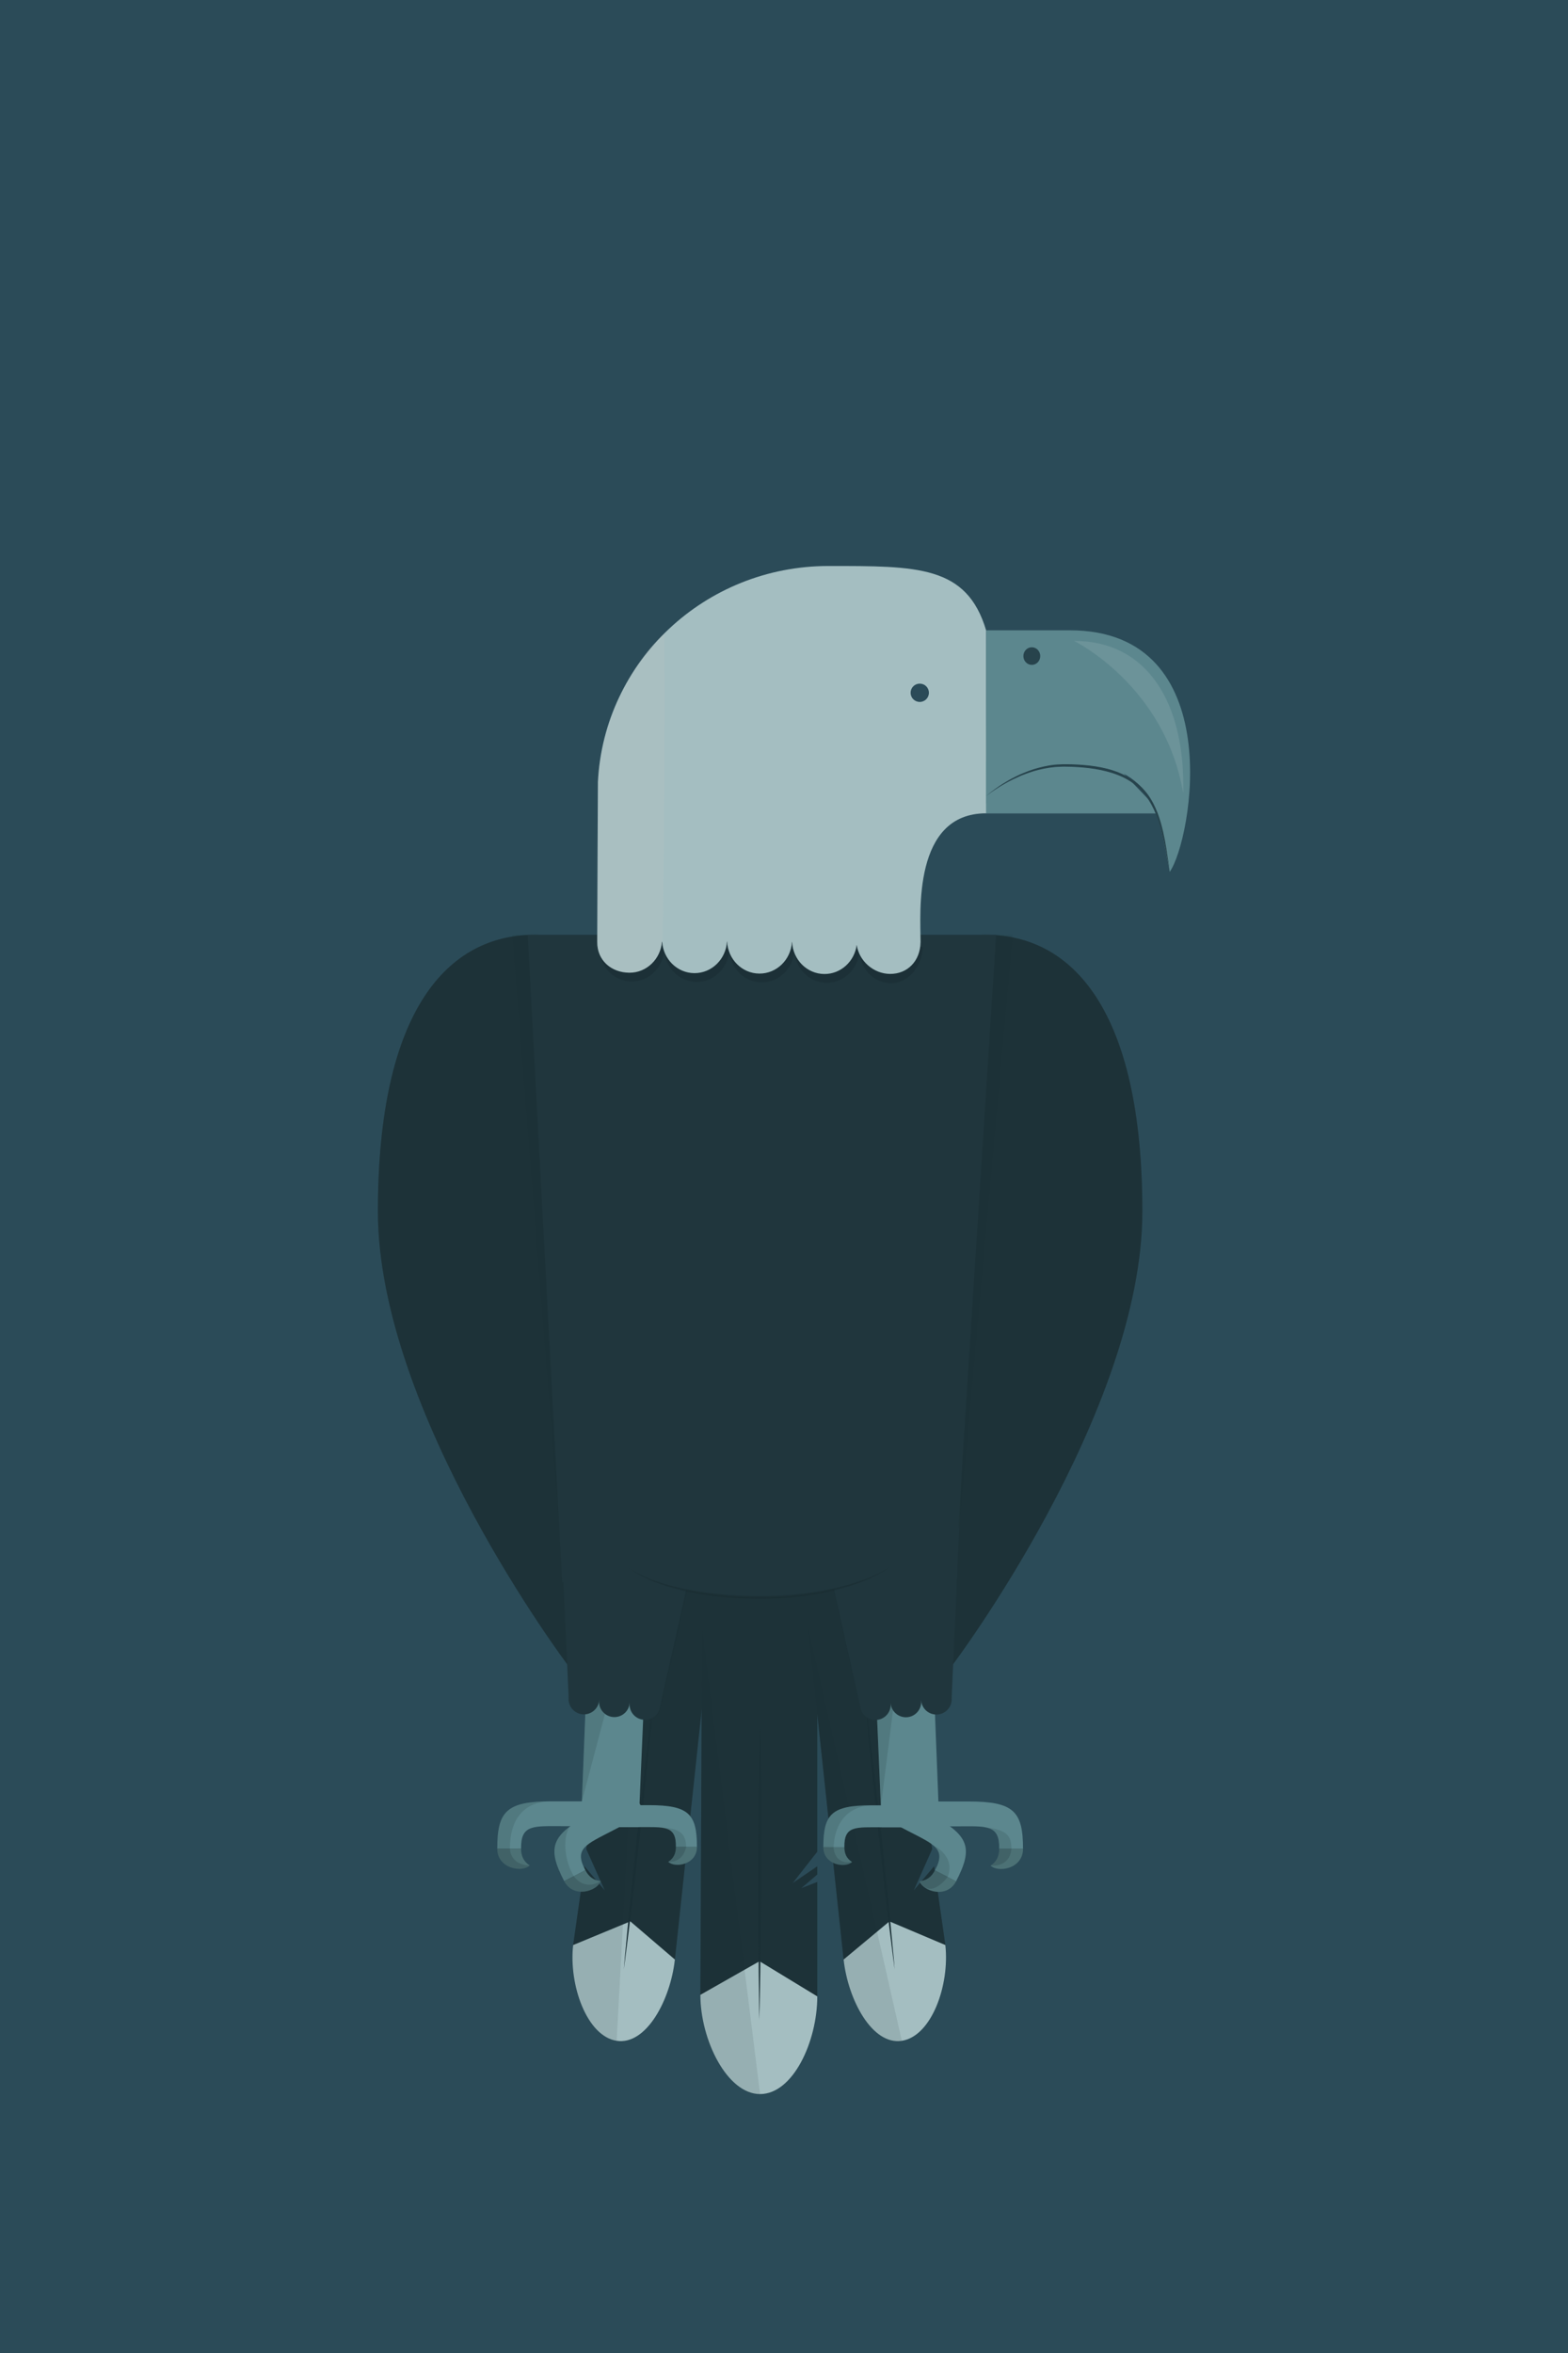 <?xml version="1.0" encoding="utf-8"?>
<!-- Generator: Adobe Illustrator 16.0.3, SVG Export Plug-In . SVG Version: 6.00 Build 0)  -->
<!DOCTYPE svg PUBLIC "-//W3C//DTD SVG 1.1//EN" "http://www.w3.org/Graphics/SVG/1.1/DTD/svg11.dtd">
<svg version="1.1" id="Layer_1" xmlns="http://www.w3.org/2000/svg" xmlns:xlink="http://www.w3.org/1999/xlink" x="0px" y="0px"
	 width="640px" height="960px" viewBox="0 0 640 960" enable-background="new 0 0 640 960" xml:space="preserve">
<rect fill="#2B4B58" width="640" height="960"/>
<g>
	<g>
		<path fill="#20363D" d="M246.829,771.25l-7.53-16.858l24.056-138.81h38.788l-12.083,47.939l-14.599,135.946
			c-1.809,16.479-19.255-10.764-19.255-10.764s-24.079,21.34-22.27,4.856l4.592-32.137L246.829,771.25z"/>
	</g>
	<g>
		<path fill="#20363D" d="M372.968,771.25l7.529-16.858l-24.057-138.81h-32.772l6.066,47.939l14.6,135.946
			c1.809,16.479,18.867-14.319,18.867-14.319s24.468,24.896,22.659,8.412l-4.593-32.137L372.968,771.25z"/>
	</g>
	<g>
		<path fill="#20363D" d="M327.058,770.348l6.527-5.577v-3.336l-10.043,6.842l10.043-12.811V615.582h-22.229h-24.602l-0.883,198.292
			c0,18.381,24.369-12.856,24.369-12.856s23.346,31.878,23.346,13.493v-46.687L327.058,770.348z"/>
	</g>
	<g opacity="0.3">
		<g>
			<path fill="#18292D" d="M246.829,771.25l-7.53-16.858l24.056-138.81h38.788l-12.083,47.939l-14.599,135.946
				c-1.809,16.479-11.661,35.024-23.756,33.161c-12.099-1.861-19.578-22.584-17.77-39.068l4.592-32.137L246.829,771.25z"/>
		</g>
		<g>
			<path fill="#18292D" d="M372.968,771.25l7.529-16.858l-24.057-138.81h-32.772l6.066,47.939l14.6,135.946
				c1.809,16.479,11.66,35.024,23.758,33.161c12.098-1.861,19.577-22.584,17.769-39.068l-4.593-32.137L372.968,771.25z"/>
		</g>
		<g>
			<path fill="#18292D" d="M327.058,770.348l6.527-5.577v-3.336l-10.043,6.842l10.043-12.811V615.582h-22.229h-24.602
				l-0.883,198.292c0,18.381,10.914,40.489,24.369,40.489c13.459,0,23.346-21.467,23.346-39.852v-46.687L327.058,770.348z"/>
		</g>
	</g>
	<g>
		<path fill="#A4BEC1" d="M275.461,799.468c-1.809,16.479-11.661,35.024-23.756,33.161c-12.099-1.861-19.578-22.584-17.77-39.068
			l23.342-9.656L275.461,799.468z"/>
	</g>
	<g>
		<path fill="#A4BEC1" d="M310.011,800.159l-24.141,13.714c0,18.381,10.914,40.489,24.369,40.489
			c13.459,0,23.346-21.467,23.346-39.852L310.011,800.159z"/>
	</g>
	<g>
		<path fill="#A4BEC1" d="M344.334,799.468c1.809,16.479,11.66,35.024,23.758,33.161c12.098-1.861,19.577-22.584,17.769-39.068
			l-22.831-9.656L344.334,799.468z"/>
	</g>
	<g>
		<path fill="#1A2F35" d="M254.622,803.476c0,0,0.148-1.713,0.407-4.712c0.279-2.997,0.677-7.278,1.154-12.415
			c0.516-5.133,1.069-11.127,1.75-17.539c0.679-6.413,1.403-13.253,2.127-20.093c0.774-6.835,1.549-13.669,2.275-20.077
			c0.721-6.408,1.482-12.379,2.09-17.502c0.647-5.119,1.187-9.384,1.564-12.37c0.397-2.984,0.624-4.689,0.624-4.689
			s-0.148,1.714-0.407,4.712c-0.278,2.997-0.676,7.278-1.153,12.415c-0.517,5.133-1.067,11.127-1.751,17.54
			c-0.679,6.413-1.404,13.252-2.128,20.092c-0.774,6.835-1.549,13.669-2.275,20.077c-0.724,6.408-1.483,12.379-2.091,17.502
			c-0.646,5.119-1.186,9.384-1.563,12.37C254.848,801.771,254.622,803.476,254.622,803.476z"/>
	</g>
	<g>
		<path fill="#1A2F35" d="M365.174,803.476c0,0-0.227-1.705-0.623-4.689c-0.377-2.986-0.916-7.251-1.562-12.37
			c-0.608-5.123-1.367-11.094-2.091-17.502c-0.726-6.407-1.501-13.242-2.275-20.077c-0.725-6.84-1.449-13.68-2.128-20.092
			c-0.685-6.412-1.234-12.406-1.751-17.54c-0.477-5.137-0.874-9.418-1.152-12.415c-0.26-2.999-0.407-4.712-0.407-4.712
			s0.227,1.705,0.624,4.689c0.377,2.986,0.916,7.251,1.563,12.37c0.607,5.123,1.368,11.094,2.09,17.502
			c0.726,6.407,1.5,13.242,2.274,20.077c0.724,6.84,1.448,13.68,2.127,20.093c0.682,6.412,1.234,12.406,1.75,17.539
			c0.478,5.137,0.876,9.418,1.154,12.415C365.025,801.763,365.174,803.476,365.174,803.476z"/>
	</g>
	<g>
		<path fill="#1A2F35" d="M309.945,824.092c0,0-0.034-1.941-0.094-5.338c-0.041-3.396-0.098-8.249-0.167-14.072
			c-0.034-5.823-0.074-12.616-0.117-19.895c-0.004-7.278-0.008-15.042-0.012-22.806c0.046-7.763,0.093-15.527,0.136-22.805
			c0.083-7.278,0.159-14.071,0.225-19.894c0.102-5.823,0.186-10.675,0.245-14.071c0.079-3.396,0.124-5.337,0.124-5.337
			s0.034,1.941,0.094,5.338c0.041,3.396,0.099,8.249,0.168,14.072c0.034,5.823,0.074,12.616,0.116,19.895
			c0.004,7.279,0.008,15.042,0.012,22.806c-0.047,7.763-0.093,15.527-0.137,22.805c-0.083,7.278-0.16,14.071-0.226,19.894
			c-0.101,5.823-0.185,10.675-0.244,14.071C309.99,822.151,309.945,824.092,309.945,824.092z"/>
	</g>
	<g opacity="0.1">
		<g>
			<path fill="#15272D" d="M251.705,832.629c-12.099-1.861-19.578-22.584-17.77-39.068l4.592-32.137l8.301,9.826l-7.53-16.858
				l24.056-138.81l0,0"/>
		</g>
		<g>
			<path fill="#15272D" d="M329.734,663.521l14.6,135.946c1.809,16.479,11.66,35.024,23.758,33.161"/>
		</g>
		<g>
			<path fill="#15272D" d="M286.538,664.056l-0.668,149.818c0,18.381,10.914,40.489,24.369,40.489"/>
		</g>
	</g>
	<path fill="#2B4B58" d="M282.135,494.222c0,82.254-15.121,185.042-50.437,185.042c0,0-77.451-102.787-77.451-185.042
		c0-82.255,28.627-112.831,63.942-112.831C253.507,381.391,282.135,411.967,282.135,494.222z"/>
	<path fill="#20363D" d="M282.135,494.222c0,82.254-15.121,185.042-50.437,185.042c0,0-77.451-102.787-77.451-185.042
		c0-82.255,28.627-112.831,63.942-112.831C253.507,381.391,282.135,411.967,282.135,494.222z"/>
	<path fill="#2B4B58" d="M338.376,494.222c0,82.254,15.121,185.042,50.438,185.042c0,0,77.45-102.787,77.45-185.042
		c0-82.255-28.627-112.831-63.943-112.831S338.376,411.967,338.376,494.222z"/>
	<path fill="#20363D" d="M338.376,494.222c0,82.254,15.121,185.042,50.438,185.042c0,0,77.45-102.787,77.45-185.042
		c0-82.255-28.627-112.831-63.943-112.831S338.376,411.967,338.376,494.222z"/>
	<path opacity="0.3" fill="#18292D" d="M282.135,494.222c0,82.254-15.121,185.042-50.437,185.042c0,0-77.451-102.787-77.451-185.042
		c0-82.255,28.627-112.831,63.942-112.831C253.507,381.391,282.135,411.967,282.135,494.222z"/>
	<path opacity="0.3" fill="#18292D" d="M338.376,494.222c0,82.254,15.121,185.042,50.438,185.042c0,0,77.45-102.787,77.45-185.042
		c0-82.255-28.627-112.831-63.943-112.831S338.376,411.967,338.376,494.222z"/>
	<polygon fill="#5C878E" points="237.086,745.439 260.62,745.439 263.051,688.923 239.707,678.935 	"/>
	<path fill="#5C878E" d="M248.863,745.06H230.3c-12.522,0-17.772-0.874-17.613,9.2l-9.724,0.006c0-15.344,3.81-19.348,22.206-19.348
		h23.6L248.863,745.06z"/>
	<path fill="#4C7175" d="M202.964,754.197c0,8.219,10.111,9.887,13.256,6.886c-2.716-1.717-3.526-4.18-3.532-6.822L202.964,754.197z
		"/>
	<path fill="#5C878E" d="M263.594,739.827l-13.285,6.906c-11.112,5.776-16.171,7.424-11.383,16.287l-8.625,4.491
		c-7.078-13.614-5.543-18.923,10.78-27.41l17.018-8.848L263.594,739.827z"/>
	<path fill="#4C7175" d="M230.269,767.449c3.792,7.291,13.532,4.109,14.938-0.006c-3.203-0.27-5.056-2.081-6.281-4.423
		L230.269,767.449z"/>
	<path fill="#5C878E" d="M243.917,745.45h16.401c11.064,0,15.704-0.771,15.561,8.127l8.591,0.006
		c0-13.557-3.366-17.095-19.619-17.095h-20.852L243.917,745.45z"/>
	<path fill="#4C7175" d="M284.47,753.52c0,7.262-8.933,8.736-11.713,6.084c2.401-1.516,3.116-3.689,3.122-6.027L284.47,753.52z"/>
	<path opacity="0.2" fill="#18292D" d="M202.964,754.197c0,8.219,10.111,9.887,13.256,6.886c-8.2-0.25-8.089-6.854-8.089-6.854
		L202.964,754.197z"/>
	<path opacity="0.2" fill="#18292D" d="M230.269,767.449c3.792,7.291,13.532,4.109,14.938-0.006
		c-6.896,4.313-11.002-2.008-11.002-2.008L230.269,767.449z"/>
	<path opacity="0.2" fill="#18292D" d="M272.756,759.604c2.401-1.516,3.116-3.689,3.122-6.027l4.165-0.029
		C280.043,753.548,279.049,760.022,272.756,759.604z"/>
	<polyline opacity="0.15" fill="#18292D" points="237.501,734.918 250.772,684.678 239.707,678.935 237.501,734.918 	"/>
	<path opacity="0.15" fill="#18292D" d="M267.437,745.467c5.966,0.202,8.548,1.436,8.442,8.11l4.163-0.057
		C280.041,745.828,274.094,745.828,267.437,745.467"/>
	<path opacity="0.15" fill="#18292D" d="M232.806,745.06c-8.307,6.078-8.121,11.652-2.506,22.451l3.922-2.043
		C229.272,757.176,230.341,747.4,232.806,745.06"/>
	<path opacity="0.15" fill="#18292D" d="M225.169,734.918c-18.396,0-22.206,4.004-22.206,19.348l5.166-0.07
		C208.129,741.721,214.274,734.859,225.169,734.918"/>
	<g opacity="0.3">
		<path fill="#1A2F35" d="M262.666,702.198l1.225-0.044c0.398-0.08,0.79-0.188,1.181-0.278c0.373-0.154,0.735-0.336,1.102-0.499
			c0.333-0.226,0.656-0.466,0.983-0.696c0.274-0.293,0.556-0.579,0.823-0.874c0.211-0.34,0.436-0.67,0.635-1.013
			c0.14-0.373,0.295-0.739,0.424-1.112l0.202-1.17l0.004-0.027c0.809-4.014,1.675-8.015,2.522-12.021
			c0.858-4.003,1.682-8.014,2.577-12.008c1.777-7.992,3.488-15.999,5.319-23.979c1.842-7.978,3.597-15.975,5.51-23.937l2.835-11.951
			l2.933-11.928l-2.441,12.039l-2.539,12.017c-1.67,8.017-3.497,15.998-5.238,23.998c-1.751,7.998-3.623,15.969-5.429,23.955
			c-0.896,3.994-1.863,7.973-2.797,11.959c-0.944,3.983-1.869,7.971-2.852,11.946l0.004-0.026l-0.26,1.235
			c-0.15,0.392-0.328,0.774-0.492,1.158c-0.222,0.354-0.471,0.692-0.705,1.036c-0.291,0.299-0.594,0.586-0.89,0.877
			c-0.348,0.228-0.691,0.462-1.042,0.681c-0.385,0.154-0.765,0.319-1.152,0.457c-0.408,0.075-0.813,0.163-1.216,0.222
			L262.666,702.198z"/>
	</g>
	<g opacity="0.3">
		<path fill="#1A2F35" d="M329.589,599.227l2.932,11.929l2.834,11.95c1.912,7.961,3.671,15.958,5.511,23.936
			c1.836,7.979,3.544,15.987,5.321,23.979c0.896,3.995,1.722,8.004,2.578,12.008c0.846,4.005,1.714,8.006,2.521,12.021l0.005,0.027
			l0.2,1.17c0.129,0.373,0.284,0.74,0.424,1.113c0.199,0.342,0.425,0.673,0.636,1.013c0.268,0.295,0.548,0.581,0.822,0.874
			c0.328,0.23,0.651,0.47,0.984,0.696c0.366,0.163,0.728,0.346,1.101,0.5c0.394,0.091,0.786,0.198,1.184,0.278l1.222,0.045
			l-1.229,0.016c-0.403-0.06-0.807-0.148-1.213-0.222c-0.387-0.138-0.768-0.303-1.152-0.457c-0.351-0.218-0.693-0.453-1.042-0.681
			c-0.296-0.291-0.6-0.578-0.89-0.876c-0.234-0.344-0.483-0.683-0.705-1.037c-0.164-0.384-0.342-0.767-0.492-1.158l-0.26-1.236
			l0.005,0.026c-0.983-3.975-1.907-7.963-2.853-11.946c-0.936-3.985-1.9-7.964-2.797-11.959c-1.805-7.985-3.68-15.956-5.428-23.954
			c-1.742-8-3.566-15.981-5.237-23.998l-2.54-12.016L329.589,599.227z"/>
	</g>
	<g>
		<polygon fill="#20363D" points="232.102,692.645 269.444,695.973 290.94,600.106 227.657,593.013 		"/>
		<path fill="#20363D" d="M256.996,694.863c-0.308,3.44,2.232,6.475,5.669,6.781c3.438,0.305,6.471-2.233,6.778-5.671
			c0.306-3.435-2.229-6.469-5.668-6.776C260.338,688.888,257.301,691.428,256.996,694.863z"/>
		<circle fill="#20363D" cx="250.773" cy="694.308" r="6.248"/>
		<path fill="#20363D" d="M232.102,692.645c-0.308,3.435,2.23,6.47,5.667,6.776c3.439,0.31,6.472-2.23,6.78-5.668
			c0.306-3.438-2.233-6.472-5.67-6.779C235.444,686.668,232.407,689.206,232.102,692.645z"/>
	</g>
	<polygon fill="#5C878E" points="383.441,745.509 359.907,745.509 357.478,688.993 380.822,679.005 	"/>
	<path fill="#5C878E" d="M371.665,745.13h18.562c12.523,0,17.772-0.874,17.614,9.199l9.723,0.007
		c0-15.344-3.81-19.348-22.205-19.348h-23.601L371.665,745.13z"/>
	<path fill="#4C7175" d="M417.564,754.267c0,8.219-10.11,9.888-13.257,6.886c2.716-1.716,3.527-4.178,3.534-6.823L417.564,754.267z"
		/>
	<path fill="#5C878E" d="M357.478,740.18l12.741,6.623c11.112,5.776,16.171,7.424,11.385,16.288l8.624,4.49
		c7.08-13.614,5.544-18.923-10.78-27.407l-16.204-8.425L357.478,740.18z"/>
	<path fill="#4C7175" d="M390.26,767.519c-3.791,7.291-13.53,4.11-14.937-0.006c3.2-0.27,5.054-2.078,6.28-4.422L390.26,767.519z"/>
	<path fill="#5C878E" d="M376.612,745.52h-16.4c-11.064,0-15.703-0.77-15.562,8.128l-8.589,0.006
		c-0.002-13.557,3.365-17.095,19.617-17.095h20.852L376.612,745.52z"/>
	<path fill="#4C7175" d="M336.061,753.59c0,7.263,8.933,8.736,11.71,6.084c-2.399-1.515-3.114-3.689-3.121-6.027l-4.92-0.033
		L336.061,753.59z"/>
	<path opacity="0.2" fill="#18292D" d="M336.061,753.59c0,7.263,8.933,8.736,11.71,6.084c-7.491,1.229-7.526-6.027-7.526-6.027
		L336.061,753.59z"/>
	<path opacity="0.2" fill="#18292D" d="M375.323,767.513c3.2-0.27,5.054-2.078,6.28-4.422l5.21,2.664
		C386.813,765.754,379.813,775.421,375.323,767.513z"/>
	<path opacity="0.2" fill="#18292D" d="M404.308,761.152c2.716-1.716,3.527-4.178,3.534-6.823l4.976-0.03
		C412.817,754.299,412.817,761.625,404.308,761.152z"/>
	<path opacity="0.15" fill="#18292D" d="M398.312,745.152c6.735,0.23,9.65,1.633,9.53,9.177l4.972,0.007
		c0-6.521-2.45-9.214-20.847-9.214"/>
	<path opacity="0.15" fill="#18292D" d="M386.795,765.792l-5.191-2.702c2.761-5.097,2.204-7.79-0.832-10.262
		C380.771,752.828,390.26,756.993,386.795,765.792z"/>
	<path opacity="0.15" fill="#18292D" d="M355.678,736.559c-16.252,0-19.619,3.539-19.617,17.095l4.184-0.006
		C340.831,740.841,348.95,736.662,355.678,736.559"/>
	<polyline opacity="0.15" fill="#18292D" points="359.597,736.559 366.502,681.814 357.478,688.993 359.524,736.559 	"/>
	<g>
		<polygon fill="#20363D" points="388.426,692.715 351.086,696.043 329.589,600.176 392.871,593.083 		"/>
		<path fill="#20363D" d="M363.532,694.934c0.307,3.439-2.231,6.474-5.669,6.78s-6.472-2.233-6.777-5.67
			c-0.308-3.435,2.228-6.47,5.667-6.777C360.189,688.958,363.227,691.498,363.532,694.934z"/>
		<path fill="#20363D" d="M375.979,693.823c0.309,3.438-2.23,6.473-5.666,6.779c-3.44,0.309-6.474-2.229-6.78-5.668
			c-0.306-3.436,2.23-6.472,5.669-6.779C372.639,687.848,375.673,690.386,375.979,693.823z"/>
		<path fill="#20363D" d="M388.426,692.715c0.308,3.435-2.229,6.472-5.668,6.776c-3.44,0.309-6.471-2.23-6.779-5.668
			c-0.306-3.437,2.232-6.471,5.67-6.778C385.084,686.741,388.121,689.275,388.426,692.715z"/>
	</g>
	<polygon opacity="0.1" fill="#16282D" points="391.541,623.045 228.268,623.045 209.154,381.404 413.318,381.404 	"/>
	<polygon fill="#20363D" points="389.653,645.496 229.466,645.496 215.402,381.391 406.58,381.391 	"/>
	<path fill="#20363D" d="M363.262,639.245c-9.488,6.875-29.626,12.502-52.937,12.502c-23.83,0-44.344-4.959-53.553-12.084"/>
	<g opacity="0.4">
		<path fill="#16272B" d="M363.262,639.245c0,0-0.354,0.25-1.017,0.717c-0.647,0.491-1.666,1.107-2.973,1.888
			c-0.672,0.354-1.415,0.747-2.225,1.174c-0.829,0.389-1.727,0.809-2.685,1.257c-0.979,0.399-2.014,0.846-3.122,1.273
			c-1.119,0.394-2.282,0.855-3.529,1.231c-1.241,0.395-2.534,0.812-3.893,1.169c-1.349,0.394-2.76,0.738-4.212,1.083
			c-1.447,0.372-2.958,0.637-4.49,0.973c-1.541,0.283-3.12,0.562-4.731,0.796c-1.613,0.218-3.251,0.471-4.92,0.629
			c-0.833,0.088-1.672,0.178-2.515,0.267c-0.845,0.066-1.693,0.133-2.546,0.199c-3.413,0.269-6.879,0.37-10.366,0.4
			c-3.453-0.041-6.939-0.133-10.35-0.381c-3.413-0.204-6.759-0.581-9.989-0.993c-1.612-0.222-3.197-0.462-4.741-0.728
			c-1.537-0.31-3.052-0.549-4.505-0.898c-1.458-0.32-2.875-0.64-4.23-1.012c-1.364-0.334-2.664-0.729-3.911-1.106
			c-1.254-0.351-2.422-0.804-3.547-1.181c-1.115-0.409-2.152-0.854-3.136-1.24c-0.961-0.444-1.86-0.86-2.692-1.244
			c-0.808-0.43-1.551-0.825-2.222-1.181c-1.297-0.793-2.31-1.421-2.945-1.933c-0.651-0.484-0.999-0.742-0.999-0.742
			s0.36,0.241,1.034,0.692c0.653,0.483,1.703,1.045,3.015,1.792c0.679,0.33,1.431,0.695,2.25,1.093
			c0.839,0.352,1.747,0.731,2.717,1.138c1.972,0.73,4.214,1.503,6.706,2.203c1.246,0.347,2.543,0.709,3.906,1.011
			c1.353,0.339,2.767,0.625,4.221,0.911c2.908,0.577,6.001,1.037,9.207,1.463c3.21,0.386,6.537,0.735,9.929,0.913
			c3.389,0.223,6.828,0.286,10.298,0.306c3.436-0.005,6.895-0.08,10.278-0.322c0.847-0.06,1.69-0.12,2.53-0.179
			c0.837-0.083,1.67-0.165,2.497-0.247c1.658-0.145,3.285-0.384,4.889-0.589c1.603-0.216,3.167-0.5,4.705-0.736
			c1.526-0.299,3.034-0.529,4.478-0.867c1.449-0.311,2.857-0.621,4.205-0.982c1.356-0.325,2.647-0.71,3.89-1.075
			c2.479-0.74,4.713-1.538,6.68-2.288c0.968-0.412,1.873-0.796,2.711-1.152c0.82-0.396,1.573-0.759,2.254-1.087
			c1.317-0.732,2.374-1.284,3.042-1.748C362.896,639.477,363.262,639.245,363.262,639.245z"/>
	</g>
	<g opacity="0.4">
		<path fill="#16282D" d="M271.141,386.802c-0.05,7.58-6.032,13.686-13.358,13.635c-7.33-0.048-13.23-6.231-13.18-13.811"/>
		<path fill="#16282D" d="M297.679,386.979c-0.05,7.58-6.03,13.684-13.359,13.636c-7.329-0.048-13.229-6.233-13.179-13.813"/>
		<path fill="#16282D" d="M324.215,387.156c-0.051,7.578-6.031,13.684-13.361,13.636c-7.326-0.046-13.225-6.233-13.174-13.813"/>
		<path fill="#16282D" d="M350.753,387.335c-0.05,7.576-6.031,13.684-13.361,13.632c-7.327-0.048-13.228-6.233-13.177-13.811"/>
		<path fill="#16282D" d="M376.625,386.298c-0.049,7.58-5.769,14.895-12.953,14.844c-7.187-0.046-12.969-6.231-12.919-13.807"/>
	</g>
	<path fill="#A4BEC1" d="M402.509,283.638l-0.014-26.469c-7.902-26.529-28.073-26.244-64.379-26.244
		c-50.466,0-91.657,39.043-94.065,88.094c0,0-0.285,55.459-0.285,65.298c-0.052,7.578,5.792,12.491,13.117,12.537
		c7,0.048,12.757-5.531,13.299-12.639l0.096-0.001c0.445,7.116,6.128,12.771,13.124,12.817c7.095,0.048,12.908-5.677,13.317-12.918
		h0.07c0.315,7.246,6.048,13.05,13.138,13.096c7.078,0.048,12.881-5.658,13.313-12.882l0.074,0.001
		c0.328,7.23,6.057,13.01,13.135,13.056c6.767,0.048,12.366-5.161,13.229-11.921c0.947,6.669,6.913,11.836,13.6,11.882
		c7.241,0.048,12.292-5.362,12.453-12.808h0.014c0-0.075,0-0.157,0-0.235c0-0.006,0-0.014,0-0.021l0,0
		c-0.048-11.79-3.193-52.454,26.749-52.454h0.158L402.509,283.638z"/>
	<path opacity="0.15" fill="#C6C6C6" d="M271.14,258.439c-16.092,14.588-26.071,39.847-27.089,60.579c0,0-0.285,55.459-0.285,65.298
		c-0.052,7.578,5.792,12.491,13.117,12.537c7,0.048,12.757-5.531,13.299-12.639l0.096-0.001
		C270.724,391.329,271.537,296.605,271.14,258.439z"/>
	<circle fill="#2B4B58" cx="375.41" cy="282.646" r="3.735"/>
	<path fill="#5C878E" d="M402.495,328.092c0,0,3.986-17.395,31.785-17.307c37.168,0.12,38.375,20.225,43.146,44.94
		c9.17-12.954,24.209-98.567-40.749-98.567h-34.183"/>
	<polygon fill="#5C878E" points="474.264,331.886 402.495,331.886 402.495,310.535 453.272,309.978 	"/>
	<path opacity="0.1" fill="#FFFFFF" d="M482.946,323.691c0.941-36.578-14.393-62.207-44.568-62.207
		C438.378,261.484,475.518,279.625,482.946,323.691z"/>
	<path fill="#27434C" d="M424.595,267.674c0,1.985-1.542,3.593-3.442,3.593c-1.904,0-3.443-1.608-3.443-3.593
		c0-1.988,1.539-3.595,3.443-3.595C423.053,264.079,424.595,265.686,424.595,267.674z"/>
	<g>
		<path fill="#27434C" d="M402.495,324.833c0,0,1.201-1.127,3.526-2.829c1.168-0.841,2.609-1.836,4.332-2.869
			c1.704-1.067,3.723-2.11,5.966-3.161c2.277-0.969,4.771-1.997,7.532-2.71c2.747-0.723,5.72-1.334,8.844-1.404
			c1.565-0.117,3.134-0.031,4.715-0.03c1.595,0.073,3.214,0.115,4.833,0.271c3.243,0.269,6.535,0.73,9.759,1.556
			c3.214,0.845,6.354,2.074,9.174,3.785c2.83,1.697,5.235,3.971,7.139,6.459c1.879,2.519,3.214,5.26,4.222,7.921
			c1.008,2.667,1.699,5.268,2.249,7.677c1.09,4.826,1.615,8.906,2.04,11.749c0.383,2.85,0.602,4.478,0.602,4.478
			s-0.297-1.616-0.816-4.443c-0.515-2.826-1.261-6.869-2.438-11.636c-0.602-2.379-1.347-4.935-2.397-7.527
			c-1.051-2.589-2.423-5.21-4.234-7.632c-1.854-2.381-4.171-4.54-6.906-6.151c-2.727-1.626-5.774-2.792-8.914-3.596
			c-3.137-0.83-6.37-1.31-9.566-1.6c-1.6-0.166-3.188-0.219-4.759-0.304c-1.587-0.013-3.152-0.11-4.662-0.007
			c-3.041,0.063-5.96,0.572-8.677,1.223c-2.729,0.636-5.211,1.593-7.484,2.498c-2.235,1-4.276,1.952-6.009,2.944
			c-1.75,0.959-3.222,1.895-4.417,2.688C403.762,323.781,402.495,324.833,402.495,324.833z"/>
	</g>
</g>
</svg>
